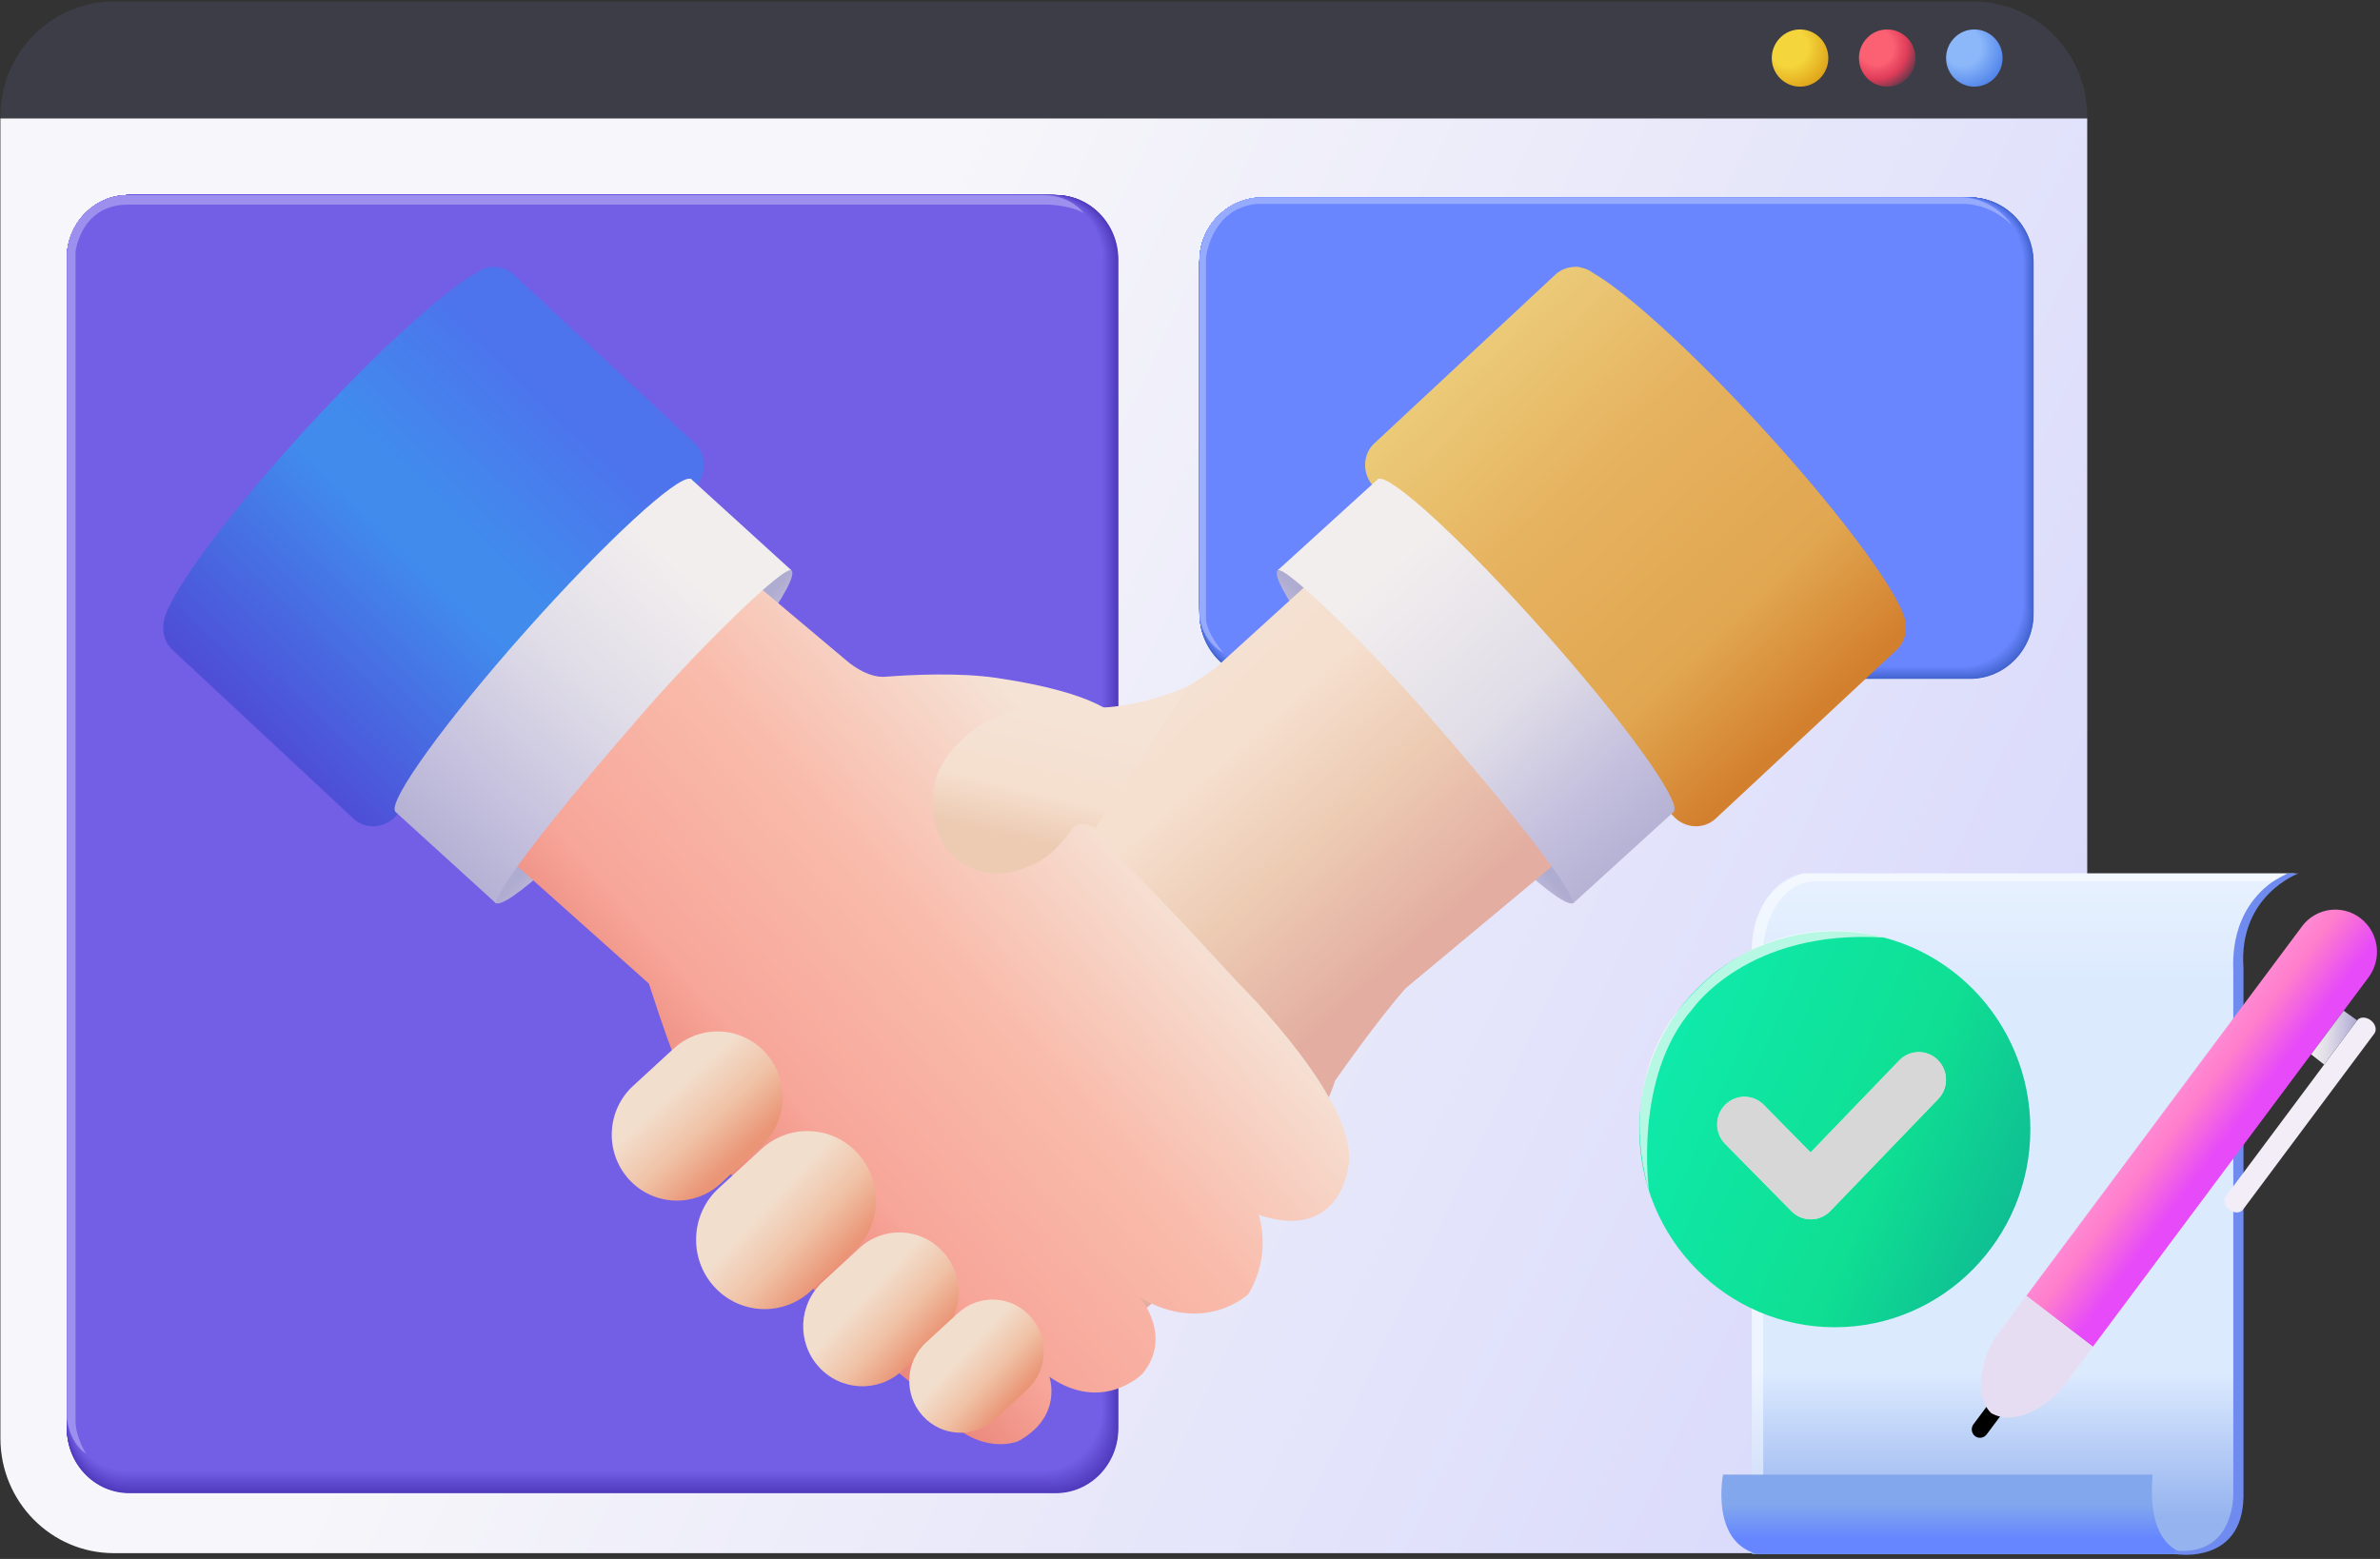 <svg width="493" height="323" viewBox="0 0 493 323" fill="none" xmlns="http://www.w3.org/2000/svg">
<rect x="0" y="0" width="493" height="323" fill="#333333" stroke="none"/>
<path d="M432.353 24.121C432.353 10.967 421.82 0.31 408.832 0.31H23.596C10.608 0.31 0.085 10.977 0.085 24.121V24.548H432.353V24.121Z" fill="#3C3D46"/>
<path d="M0.085 24.548V297.992C0.085 311.145 10.608 321.803 23.596 321.803H408.832C421.82 321.803 432.353 311.136 432.353 297.992V24.548H0.085Z" fill="url(#paint0_linear_26_1707)"/>
<path d="M421.258 127.129C421.258 134.607 415.355 140.662 408.064 140.662H261.654C254.363 140.662 248.46 134.607 248.46 127.129V54.433C248.46 46.955 254.363 40.9 261.654 40.9H408.064C415.355 40.9 421.258 46.955 421.258 54.433V127.119V127.129Z" fill="#4163CE"/>
<path d="M421.211 127.081C421.211 134.55 415.308 140.605 408.026 140.605H261.654C254.372 140.605 248.469 134.55 248.469 127.081V54.433C248.469 46.964 254.372 40.9 261.654 40.9H408.026C415.308 40.9 421.211 46.955 421.211 54.433V127.081Z" fill="#4264CF"/>
<path d="M421.164 127.034C421.164 134.503 415.261 140.557 407.98 140.557H261.654C254.372 140.557 248.469 134.503 248.469 127.034V54.424C248.469 46.955 254.372 40.9 261.654 40.9H407.98C415.261 40.9 421.164 46.955 421.164 54.424V127.034Z" fill="#4364D0"/>
<path d="M421.118 126.986C421.118 134.446 415.214 140.501 407.933 140.501H261.644C254.363 140.501 248.46 134.455 248.46 126.986V54.414C248.46 46.945 254.363 40.9 261.644 40.9H407.933C415.214 40.9 421.118 46.945 421.118 54.414V126.986Z" fill="#4465D1"/>
<path d="M421.071 126.948C421.071 134.408 415.167 140.453 407.895 140.453H261.644C254.363 140.453 248.469 134.408 248.469 126.948V54.405C248.469 46.945 254.372 40.9 261.644 40.9H407.895C415.176 40.9 421.071 46.945 421.071 54.405V126.939V126.948Z" fill="#4466D2"/>
<path d="M421.024 126.901C421.024 134.36 415.13 140.396 407.848 140.396H261.635C254.354 140.396 248.46 134.351 248.46 126.901V54.405C248.46 46.945 254.354 40.9 261.635 40.9H407.848C415.13 40.9 421.024 46.945 421.024 54.405V126.901Z" fill="#4567D3"/>
<path d="M420.986 126.853C420.986 134.303 415.092 140.349 407.811 140.349H261.635C254.363 140.349 248.46 134.313 248.46 126.853V54.395C248.46 46.945 254.354 40.9 261.635 40.9H407.811C415.083 40.9 420.986 46.936 420.986 54.395V126.853Z" fill="#4667D4"/>
<path d="M420.94 126.806C420.94 134.256 415.045 140.292 407.773 140.292H261.635C254.363 140.292 248.469 134.256 248.469 126.806V54.386C248.469 46.936 254.363 40.9 261.635 40.9H407.773C415.045 40.9 420.94 46.936 420.94 54.386V126.806Z" fill="#4768D5"/>
<path d="M420.893 126.759C420.893 134.199 414.998 140.235 407.727 140.235H261.635C254.363 140.235 248.469 134.199 248.469 126.759V54.376C248.469 46.936 254.363 40.9 261.635 40.9H407.727C414.998 40.9 420.893 46.936 420.893 54.376V126.759Z" fill="#4869D6"/>
<path d="M420.846 126.721C420.846 134.161 414.952 140.187 407.689 140.187H261.635C254.363 140.187 248.478 134.161 248.478 126.721V54.376C248.478 46.936 254.372 40.909 261.635 40.909H407.689C414.961 40.909 420.846 46.936 420.846 54.376V126.721Z" fill="#4969D7"/>
<path d="M420.799 126.673C420.799 134.114 414.905 140.14 407.642 140.14H261.626C254.363 140.14 248.469 134.114 248.469 126.673V54.367C248.469 46.926 254.363 40.9 261.626 40.9H407.642C414.905 40.9 420.799 46.926 420.799 54.367V126.673Z" fill="#496AD8"/>
<path d="M420.752 126.626C420.752 134.057 414.867 140.083 407.596 140.083H261.616C254.354 140.083 248.46 134.057 248.46 126.626V54.357C248.46 46.926 254.344 40.9 261.616 40.9H407.596C414.858 40.9 420.752 46.926 420.752 54.357V126.626Z" fill="#4A6BD9"/>
<path d="M420.705 126.578C420.705 134.009 414.82 140.026 407.558 140.026H261.616C254.354 140.026 248.469 134.009 248.469 126.578V54.348C248.469 46.917 254.354 40.9 261.616 40.9H407.558C414.82 40.9 420.705 46.917 420.705 54.348V126.578Z" fill="#4B6CDA"/>
<path d="M420.658 126.531C420.658 133.952 414.774 139.969 407.511 139.969H261.607C254.344 139.969 248.46 133.952 248.46 126.531V54.348C248.46 46.926 254.344 40.909 261.607 40.909H407.511C414.774 40.909 420.658 46.926 420.658 54.348V126.54V126.531Z" fill="#4C6CDB"/>
<path d="M420.612 126.493C420.612 133.914 414.727 139.931 407.464 139.931H261.607C254.344 139.931 248.46 133.914 248.46 126.493V54.338C248.46 46.917 254.344 40.9 261.607 40.9H407.464C414.727 40.9 420.612 46.917 420.612 54.338V126.493Z" fill="#4D6DDC"/>
<path d="M420.565 126.445C420.565 133.857 414.68 139.874 407.427 139.874H261.607C254.354 139.874 248.469 133.867 248.469 126.445V54.329C248.469 46.907 254.354 40.9 261.607 40.9H407.427C414.68 40.9 420.565 46.907 420.565 54.329V126.445Z" fill="#4E6EDD"/>
<path d="M420.518 126.398C420.518 133.81 414.633 139.817 407.38 139.817H261.597C254.344 139.817 248.46 133.81 248.46 126.398V54.319C248.46 46.907 254.344 40.9 261.597 40.9H407.38C414.633 40.9 420.518 46.907 420.518 54.319V126.398Z" fill="#4E6EDE"/>
<path d="M420.471 126.35C420.471 133.762 414.595 139.76 407.342 139.76H261.597C254.344 139.76 248.469 133.753 248.469 126.35V54.31C248.469 46.898 254.344 40.9 261.597 40.9H407.342C414.595 40.9 420.471 46.907 420.471 54.31V126.35Z" fill="#4F6FDF"/>
<path d="M420.424 126.303C420.424 133.705 414.549 139.713 407.296 139.713H261.588C254.335 139.713 248.46 133.715 248.46 126.303V54.31C248.46 46.907 254.335 40.9 261.588 40.9H407.296C414.549 40.9 420.424 46.898 420.424 54.31V126.313V126.303Z" fill="#5070E0"/>
<path d="M420.377 126.265C420.377 133.667 414.502 139.665 407.249 139.665H261.588C254.335 139.665 248.46 133.667 248.46 126.265V54.3C248.46 46.898 254.335 40.9 261.588 40.9H407.249C414.502 40.9 420.377 46.898 420.377 54.3V126.265Z" fill="#5171E1"/>
<path d="M420.34 126.218C420.34 133.611 414.464 139.608 407.221 139.608H261.597C254.354 139.608 248.478 133.611 248.478 126.218V54.291C248.478 46.898 254.354 40.9 261.597 40.9H407.221C414.464 40.9 420.34 46.898 420.34 54.291V126.218Z" fill="#5271E2"/>
<path d="M420.293 126.17C420.293 133.563 414.417 139.551 407.174 139.551H261.588C254.344 139.551 248.469 133.563 248.469 126.17V54.281C248.469 46.888 254.344 40.9 261.588 40.9H407.174C414.417 40.9 420.293 46.888 420.293 54.281V126.17Z" fill="#5372E3"/>
<path d="M420.246 126.123C420.246 133.516 414.371 139.504 407.127 139.504H261.579C254.335 139.504 248.46 133.516 248.46 126.123V54.281C248.46 46.888 254.335 40.9 261.579 40.9H407.127C414.371 40.9 420.246 46.888 420.246 54.281V126.132V126.123Z" fill="#5373E4"/>
<path d="M420.199 126.075C420.199 133.459 414.333 139.447 407.089 139.447H261.579C254.335 139.447 248.469 133.459 248.469 126.075V54.272C248.469 46.888 254.335 40.9 261.579 40.9H407.089C414.333 40.9 420.199 46.888 420.199 54.272V126.085V126.075Z" fill="#5473E5"/>
<path d="M420.152 126.037C420.152 133.421 414.286 139.4 407.043 139.4H261.569C254.326 139.4 248.46 133.421 248.46 126.037V54.262C248.46 46.879 254.326 40.9 261.569 40.9H407.043C414.286 40.9 420.152 46.879 420.152 54.262V126.028V126.037Z" fill="#5574E6"/>
<path d="M420.106 125.99C420.106 133.364 414.239 139.343 407.005 139.343H261.579C254.344 139.343 248.478 133.364 248.478 125.99V54.253C248.478 46.879 254.344 40.9 261.579 40.9H407.005C414.239 40.9 420.106 46.879 420.106 54.253V125.98V125.99Z" fill="#5675E6"/>
<path d="M420.059 125.942C420.059 133.316 414.192 139.295 406.958 139.295H261.569C254.335 139.295 248.469 133.316 248.469 125.942V54.253C248.469 46.879 254.335 40.9 261.569 40.9H406.958C414.192 40.9 420.059 46.879 420.059 54.253V125.942Z" fill="#5776E7"/>
<path d="M420.012 125.895C420.012 133.269 414.146 139.238 406.911 139.238H261.56C254.326 139.238 248.46 133.269 248.46 125.895V54.243C248.46 46.869 254.326 40.9 261.56 40.9H406.911C414.146 40.9 420.012 46.869 420.012 54.243V125.895Z" fill="#5876E8"/>
<path d="M419.965 125.857C419.965 133.221 414.099 139.191 406.874 139.191H261.56C254.326 139.191 248.469 133.221 248.469 125.857V54.234C248.469 46.869 254.335 40.9 261.56 40.9H406.874C414.108 40.9 419.965 46.869 419.965 54.234V125.847V125.857Z" fill="#5877E9"/>
<path d="M419.918 125.81C419.918 133.174 414.061 139.134 406.827 139.134H261.551C254.316 139.134 248.46 133.165 248.46 125.81V54.224C248.46 46.86 254.316 40.9 261.551 40.9H406.827C414.061 40.9 419.918 46.869 419.918 54.224V125.8V125.81Z" fill="#5978EA"/>
<path d="M419.871 125.762C419.871 133.117 414.014 139.086 406.78 139.086H261.541C254.316 139.086 248.45 133.127 248.45 125.762V54.224C248.45 46.869 254.307 40.9 261.541 40.9H406.78C414.005 40.9 419.871 46.86 419.871 54.224V125.762Z" fill="#5A78EB"/>
<path d="M419.824 125.715C419.824 133.07 413.968 139.03 406.743 139.03H261.551C254.326 139.03 248.469 133.07 248.469 125.715V54.215C248.469 46.86 254.326 40.9 261.551 40.9H406.743C413.968 40.9 419.824 46.86 419.824 54.215V125.715Z" fill="#5B79EC"/>
<path d="M419.778 125.667C419.778 133.013 413.921 138.973 406.696 138.973H261.541C254.316 138.973 248.46 133.013 248.46 125.667V54.205C248.46 46.86 254.316 40.9 261.541 40.9H406.696C413.921 40.9 419.778 46.86 419.778 54.205V125.667Z" fill="#5C7AED"/>
<path d="M419.731 125.629C419.731 132.975 413.874 138.925 406.658 138.925H261.541C254.316 138.925 248.469 132.975 248.469 125.629V54.196C248.469 46.85 254.326 40.9 261.541 40.9H406.658C413.883 40.9 419.731 46.85 419.731 54.196V125.62V125.629Z" fill="#5D7BEE"/>
<path d="M419.693 125.582C419.693 132.927 413.836 138.878 406.621 138.878H261.541C254.326 138.878 248.469 132.927 248.469 125.582V54.196C248.469 46.85 254.326 40.9 261.541 40.9H406.621C413.836 40.9 419.693 46.85 419.693 54.196V125.582Z" fill="#5D7BEF"/>
<path d="M419.646 125.534C419.646 132.87 413.799 138.821 406.574 138.821H261.532C254.316 138.821 248.46 132.87 248.46 125.534V54.186C248.46 46.85 254.307 40.9 261.532 40.9H406.574C413.79 40.9 419.646 46.85 419.646 54.186V125.534Z" fill="#5E7CF0"/>
<path d="M419.599 125.487C419.599 132.823 413.752 138.764 406.537 138.764H261.541C254.326 138.764 248.478 132.823 248.478 125.487V54.177C248.478 46.841 254.326 40.9 261.541 40.9H406.537C413.752 40.9 419.599 46.841 419.599 54.177V125.487Z" fill="#5F7DF1"/>
<path d="M419.553 125.439C419.553 132.766 413.705 138.707 406.49 138.707H261.532C254.316 138.707 248.469 132.766 248.469 125.439V54.167C248.469 46.841 254.316 40.9 261.532 40.9H406.49C413.705 40.9 419.553 46.841 419.553 54.167V125.439Z" fill="#607DF2"/>
<path d="M419.506 125.401C419.506 132.728 413.658 138.669 406.443 138.669H261.523C254.307 138.669 248.46 132.728 248.46 125.401V54.167C248.46 46.841 254.307 40.9 261.523 40.9H406.443C413.658 40.9 419.506 46.841 419.506 54.167V125.401Z" fill="#617EF3"/>
<path d="M419.459 125.354C419.459 132.681 413.611 138.612 406.405 138.612H261.522C254.316 138.612 248.469 132.681 248.469 125.354V54.158C248.469 46.831 254.316 40.9 261.522 40.9H406.405C413.611 40.9 419.459 46.831 419.459 54.158V125.354Z" fill="#627FF4"/>
<path d="M419.412 125.307C419.412 132.624 413.565 138.555 406.359 138.555H261.513C254.307 138.555 248.46 132.624 248.46 125.307V54.148C248.46 46.831 254.307 40.9 261.513 40.9H406.359C413.565 40.9 419.412 46.831 419.412 54.148V125.307Z" fill="#6280F5"/>
<path d="M419.365 125.259C419.365 132.576 413.527 138.498 406.321 138.498H261.513C254.307 138.498 248.469 132.567 248.469 125.259V54.139C248.469 46.822 254.307 40.9 261.513 40.9H406.321C413.527 40.9 419.365 46.831 419.365 54.139V125.259Z" fill="#6380F6"/>
<path d="M419.318 125.212C419.318 132.519 413.48 138.451 406.274 138.451H261.513C254.307 138.451 248.469 132.529 248.469 125.212V54.139C248.469 46.831 254.307 40.9 261.513 40.9H406.274C413.48 40.9 419.318 46.822 419.318 54.139V125.221V125.212Z" fill="#6481F7"/>
<path d="M419.272 125.174C419.272 132.481 413.434 138.403 406.227 138.403H261.504C254.298 138.403 248.46 132.481 248.46 125.174V54.129C248.46 46.822 254.298 40.9 261.504 40.9H406.227C413.434 40.9 419.272 46.822 419.272 54.129V125.174Z" fill="#6582F8"/>
<path d="M419.225 125.126C419.225 132.424 413.387 138.346 406.19 138.346H261.504C254.307 138.346 248.469 132.424 248.469 125.126V54.12C248.469 46.822 254.307 40.9 261.504 40.9H406.19C413.387 40.9 419.225 46.822 419.225 54.12V125.126Z" fill="#6682F9"/>
<path d="M419.178 125.079C419.178 132.377 413.34 138.289 406.143 138.289H261.494C254.298 138.289 248.46 132.377 248.46 125.079V54.11C248.46 46.812 254.298 40.9 261.494 40.9H406.143C413.34 40.9 419.178 46.812 419.178 54.11V125.079Z" fill="#6783FA"/>
<path d="M419.131 125.031C419.131 132.329 413.293 138.242 406.096 138.242H261.485C254.288 138.242 248.45 132.329 248.45 125.031V54.11C248.45 46.812 254.288 40.9 261.485 40.9H406.096C413.293 40.9 419.131 46.812 419.131 54.11V125.041V125.031Z" fill="#6784FB"/>
<path d="M419.093 124.984C419.093 132.272 413.265 138.185 406.068 138.185H261.494C254.297 138.185 248.469 132.272 248.469 124.984V54.101C248.469 46.812 254.297 40.9 261.494 40.9H406.068C413.265 40.9 419.093 46.812 419.093 54.101V124.993V124.984Z" fill="#6885FC"/>
<path d="M261.485 40.9H406.012C413.199 40.9 419.037 46.812 419.037 54.091V124.946C419.037 132.225 413.199 138.137 406.012 138.137H261.485C254.298 138.137 248.46 132.225 248.46 124.946V54.091C248.46 46.812 254.298 40.9 261.485 40.9Z" fill="#6985FD"/>
<path d="M261.485 40.9H405.974C413.162 40.9 418.99 46.812 418.99 54.082V124.889C418.99 132.168 413.152 138.071 405.974 138.071H261.485C254.297 138.071 248.469 132.159 248.469 124.889V54.082C248.469 46.803 254.307 40.9 261.485 40.9Z" fill="#6A86FE"/>
<path d="M231.648 295.999C231.648 303.382 225.857 309.371 218.716 309.371H26.773C19.633 309.371 13.851 303.382 13.851 295.999V53.778C13.851 46.395 19.642 40.406 26.773 40.406H218.726C225.866 40.406 231.658 46.395 231.658 53.778V295.999H231.648Z" fill="#4F39BC"/>
<path d="M231.573 295.904C231.573 303.278 225.782 309.266 218.651 309.266H26.764C19.623 309.266 13.841 303.287 13.841 295.904V53.769C13.841 46.395 19.623 40.406 26.764 40.406H218.641C225.782 40.406 231.564 46.385 231.564 53.769V295.904H231.573Z" fill="#503ABD"/>
<path d="M231.489 295.799C231.489 303.173 225.707 309.152 218.566 309.152H26.764C19.633 309.152 13.851 303.173 13.851 295.799V53.759C13.851 46.385 19.633 40.406 26.764 40.406H218.576C225.707 40.406 231.498 46.385 231.498 53.759V295.799H231.489Z" fill="#513BBE"/>
<path d="M231.414 295.705C231.414 303.069 225.632 309.048 218.501 309.048H26.754C19.623 309.048 13.841 303.079 13.841 295.705V53.75C13.841 46.385 19.623 40.406 26.754 40.406H218.491C225.623 40.406 231.404 46.376 231.404 53.75V295.705H231.414Z" fill="#523CBF"/>
<path d="M231.33 295.6C231.33 302.965 225.548 308.934 218.417 308.934H26.754C19.623 308.934 13.851 302.965 13.851 295.6V53.74C13.851 46.376 19.633 40.406 26.754 40.406H218.417C225.548 40.406 231.33 46.376 231.33 53.74V295.6Z" fill="#523DC0"/>
<path d="M231.245 295.505C231.245 302.86 225.463 308.83 218.341 308.83H26.745C19.623 308.83 13.841 302.87 13.841 295.505V53.731C13.841 46.376 19.613 40.406 26.745 40.406H218.341C225.473 40.406 231.245 46.366 231.245 53.731V295.505Z" fill="#533EC1"/>
<path d="M231.17 295.401C231.17 302.756 225.398 308.716 218.267 308.716H26.745C19.623 308.716 13.851 302.756 13.851 295.401V53.721C13.851 46.366 19.623 40.406 26.745 40.406H218.267C225.388 40.406 231.17 46.366 231.17 53.721V295.401Z" fill="#543EC2"/>
<path d="M231.086 295.306C231.086 302.651 225.313 308.602 218.191 308.602H26.735C19.613 308.602 13.841 302.651 13.841 295.306V53.712C13.841 46.366 19.613 40.406 26.735 40.406H218.191C225.313 40.406 231.086 46.366 231.086 53.712V295.306Z" fill="#553FC3"/>
<path d="M231.011 295.202C231.011 302.547 225.239 308.488 218.117 308.488H26.736C19.614 308.488 13.851 302.538 13.851 295.202V53.702C13.851 46.366 19.623 40.406 26.736 40.406H218.117C225.239 40.406 231.011 46.357 231.011 53.702V295.202Z" fill="#5640C4"/>
<path d="M230.926 295.107C230.926 302.443 225.154 308.384 218.042 308.384H26.726C19.613 308.384 13.841 302.443 13.841 295.107V53.693C13.841 46.357 19.613 40.406 26.726 40.406H218.032C225.145 40.406 230.917 46.357 230.917 53.693V295.107H230.926Z" fill="#5741C5"/>
<path d="M230.842 295.002C230.842 302.329 225.079 308.27 217.957 308.27H26.726C19.614 308.27 13.851 302.329 13.851 295.002V53.683C13.851 46.357 19.614 40.416 26.726 40.416H217.967C225.079 40.416 230.852 46.357 230.852 53.683V295.002H230.842Z" fill="#5742C6"/>
<path d="M230.767 294.898C230.767 302.224 225.004 308.156 217.892 308.156H26.717C19.604 308.156 13.841 302.215 13.841 294.898V53.674C13.841 46.347 19.604 40.416 26.717 40.416H217.882C224.995 40.416 230.758 46.357 230.758 53.674V294.907L230.767 294.898Z" fill="#5843C7"/>
<path d="M230.683 294.803C230.683 302.12 224.92 308.051 217.807 308.051H26.717C19.614 308.051 13.851 302.12 13.851 294.803V53.664C13.851 46.347 19.614 40.416 26.717 40.416H217.817C224.929 40.416 230.692 46.347 230.692 53.664V294.803H230.683Z" fill="#5944C8"/>
<path d="M230.598 294.699C230.598 302.016 224.835 307.938 217.732 307.938H26.707C19.604 307.938 13.841 302.006 13.841 294.699V53.655C13.841 46.338 19.604 40.416 26.707 40.416H217.732C224.835 40.416 230.598 46.347 230.598 53.655V294.708V294.699Z" fill="#5A45C9"/>
<path d="M230.524 294.604C230.524 301.911 224.761 307.833 217.658 307.833H26.707C19.604 307.833 13.851 301.911 13.851 294.604V53.645C13.851 46.338 19.604 40.416 26.707 40.416H217.658C224.761 40.416 230.524 46.338 230.524 53.645V294.604Z" fill="#5B46CA"/>
<path d="M230.439 294.499C230.439 301.807 224.685 307.719 217.582 307.719H26.698C19.595 307.719 13.841 301.797 13.841 294.499V53.636C13.841 46.328 19.595 40.416 26.698 40.416H217.582C224.685 40.416 230.439 46.338 230.439 53.636V294.509V294.499Z" fill="#5C47CB"/>
<path d="M230.364 294.404C230.364 301.702 224.611 307.615 217.508 307.615H26.698C19.604 307.615 13.851 301.702 13.851 294.404V53.626C13.851 46.328 19.604 40.416 26.698 40.416H217.508C224.601 40.416 230.364 46.328 230.364 53.626V294.404Z" fill="#5C47CC"/>
<path d="M230.28 294.3C230.28 301.589 224.526 307.501 217.432 307.501H26.689C19.595 307.501 13.841 301.589 13.841 294.3V53.617C13.841 46.328 19.595 40.416 26.689 40.416H217.432C224.526 40.416 230.28 46.328 230.28 53.617V294.31V294.3Z" fill="#5D48CD"/>
<path d="M230.196 294.205C230.196 301.494 224.442 307.397 217.358 307.397H26.689C19.595 307.397 13.851 301.494 13.851 294.205V53.607C13.851 46.319 19.595 40.416 26.689 40.416H217.358C224.451 40.416 230.196 46.319 230.196 53.607V294.205Z" fill="#5E49CE"/>
<path d="M230.121 294.101C230.121 301.38 224.376 307.283 217.282 307.283H26.679C19.595 307.283 13.841 301.38 13.841 294.101V53.598C13.841 46.319 19.585 40.416 26.679 40.416H217.273C224.367 40.416 230.111 46.319 230.111 53.598V294.11L230.121 294.101Z" fill="#5F4ACF"/>
<path d="M230.036 294.006C230.036 301.285 224.292 307.178 217.208 307.178H26.679C19.595 307.178 13.851 301.285 13.851 294.006V53.588C13.851 46.309 19.595 40.416 26.679 40.416H217.208C224.292 40.416 230.036 46.319 230.036 53.588V294.006Z" fill="#604BD0"/>
<path d="M229.952 293.901C229.952 301.171 224.208 307.064 217.123 307.064H26.67C19.585 307.064 13.841 301.171 13.841 293.901V53.579C13.841 46.309 19.585 40.416 26.67 40.416H217.123C224.208 40.416 229.952 46.309 229.952 53.579V293.911V293.901Z" fill="#614CD1"/>
<path d="M229.877 293.807C229.877 301.076 224.133 306.96 217.058 306.96H26.67C19.586 306.96 13.851 301.076 13.851 293.807V53.569C13.851 46.3 19.595 40.416 26.67 40.416H217.058C224.142 40.416 229.877 46.309 229.877 53.569V293.807Z" fill="#614DD1"/>
<path d="M229.793 293.702C229.793 300.962 224.048 306.846 216.973 306.846H26.66C19.585 306.846 13.841 300.962 13.841 293.702V53.55C13.841 46.29 19.576 40.406 26.66 40.406H216.973C224.048 40.406 229.793 46.29 229.793 53.55V293.702Z" fill="#624ED2"/>
<path d="M229.718 293.607C229.718 300.858 223.983 306.742 216.908 306.742H26.661C19.586 306.742 13.851 300.858 13.851 293.607V53.541C13.851 46.29 19.586 40.406 26.661 40.406H216.898C223.973 40.406 229.708 46.29 229.708 53.541V293.598L229.718 293.607Z" fill="#634FD3"/>
<path d="M229.633 293.503C229.633 300.753 223.898 306.628 216.823 306.628H26.651C19.576 306.628 13.841 300.753 13.841 293.503V53.531C13.841 46.281 19.576 40.406 26.651 40.406H216.823C223.898 40.406 229.633 46.281 229.633 53.531V293.503Z" fill="#6450D4"/>
<path d="M229.549 293.408C229.549 300.649 223.814 306.523 216.749 306.523H26.651C19.576 306.523 13.851 300.649 13.851 293.408V53.522C13.851 46.281 19.586 40.406 26.651 40.406H216.749C223.824 40.406 229.549 46.281 229.549 53.522V293.398V293.408Z" fill="#6551D5"/>
<path d="M229.474 293.304C229.474 300.545 223.739 306.41 216.673 306.41H26.642C19.576 306.41 13.841 300.545 13.841 293.304V53.512C13.841 46.271 19.567 40.406 26.642 40.406H216.673C223.739 40.406 229.474 46.271 229.474 53.512V293.304Z" fill="#6551D6"/>
<path d="M229.39 293.199C229.39 300.431 223.664 306.296 216.599 306.296H26.642C19.576 306.296 13.851 300.431 13.851 293.199V53.503C13.851 46.271 19.576 40.406 26.642 40.406H216.599C223.664 40.406 229.39 46.271 229.39 53.503V293.199Z" fill="#6652D7"/>
<path d="M229.305 293.104C229.305 300.336 223.58 306.191 216.514 306.191H26.632C19.567 306.191 13.841 300.336 13.841 293.104V53.493C13.841 46.262 19.567 40.406 26.632 40.406H216.514C223.58 40.406 229.305 46.262 229.305 53.493V293.104Z" fill="#6753D8"/>
<path d="M229.231 293C229.231 300.222 223.505 306.077 216.449 306.077H26.633C19.576 306.077 13.851 300.222 13.851 293V53.484C13.851 46.262 19.576 40.406 26.633 40.406H216.449C223.505 40.406 229.231 46.262 229.231 53.484V293Z" fill="#6854D9"/>
<path d="M229.146 292.905C229.146 300.127 223.42 305.973 216.364 305.973H26.623C19.567 305.973 13.841 300.127 13.841 292.905V53.474C13.841 46.262 19.557 40.406 26.623 40.406H216.364C223.42 40.406 229.146 46.252 229.146 53.474V292.905Z" fill="#6955DA"/>
<path d="M229.071 292.801C229.071 300.013 223.355 305.859 216.299 305.859H26.623C19.567 305.859 13.851 300.013 13.851 292.801V53.465C13.851 46.252 19.567 40.406 26.623 40.406H216.299C223.355 40.406 229.071 46.252 229.071 53.465V292.801Z" fill="#6A56DB"/>
<path d="M228.987 292.706C228.987 299.909 223.27 305.755 216.214 305.755H26.613C19.557 305.755 13.841 299.918 13.841 292.706V53.455C13.841 46.252 19.557 40.406 26.613 40.406H216.214C223.27 40.406 228.987 46.252 228.987 53.455V292.706Z" fill="#6A57DC"/>
<path d="M228.903 292.601C228.903 299.804 223.186 305.641 216.139 305.641H26.614C19.567 305.641 13.851 299.804 13.851 292.601V53.446C13.851 46.243 19.567 40.406 26.614 40.406H216.139C223.186 40.406 228.903 46.243 228.903 53.446V292.601Z" fill="#6B58DD"/>
<path d="M228.828 292.506C228.828 299.7 223.111 305.536 216.064 305.536H26.604C19.558 305.536 13.851 299.709 13.851 292.506V53.436C13.851 46.243 19.567 40.406 26.604 40.406H216.064C223.111 40.406 228.828 46.243 228.828 53.436V292.506Z" fill="#6C59DE"/>
<path d="M228.743 292.402C228.743 299.596 223.027 305.423 215.99 305.423H26.604C19.558 305.423 13.851 299.596 13.851 292.402V53.427C13.851 46.233 19.558 40.406 26.604 40.406H215.99C223.036 40.406 228.743 46.233 228.743 53.427V292.402Z" fill="#6D5ADF"/>
<path d="M228.659 292.307C228.659 299.491 222.952 305.318 215.905 305.318H26.595C19.558 305.318 13.851 299.491 13.851 292.307V53.417C13.851 46.233 19.558 40.406 26.595 40.406H215.915C222.952 40.406 228.668 46.233 228.668 53.417V292.307H228.659Z" fill="#6E5AE0"/>
<path d="M228.584 292.203C228.584 299.387 222.877 305.204 215.84 305.204H26.595C19.558 305.204 13.851 299.387 13.851 292.203V53.408C13.851 46.233 19.558 40.406 26.595 40.406H215.84C222.877 40.406 228.584 46.224 228.584 53.408V292.203Z" fill="#6F5BE1"/>
<path d="M228.5 292.108C228.5 299.282 222.793 305.1 215.755 305.1H26.586C19.548 305.1 13.851 299.282 13.851 292.108V53.398C13.851 46.224 19.558 40.406 26.586 40.406H215.755C222.793 40.406 228.5 46.224 228.5 53.398V292.108Z" fill="#6F5CE2"/>
<path d="M228.424 292.003C228.424 299.169 222.718 304.986 215.689 304.986H26.576C19.538 304.986 13.841 299.178 13.841 292.003V53.389C13.841 46.224 19.538 40.406 26.576 40.406H215.68C222.718 40.406 228.415 46.214 228.415 53.389V292.003H228.424Z" fill="#705DE3"/>
<path d="M228.34 291.908C228.34 299.074 222.643 304.882 215.605 304.882H26.576C19.548 304.882 13.851 299.074 13.851 291.908V53.38C13.851 46.214 19.548 40.406 26.576 40.406H215.605C222.633 40.406 228.34 46.214 228.34 53.38V291.908Z" fill="#715EE4"/>
<path d="M228.256 291.804C228.256 298.96 222.558 304.768 215.53 304.768H26.567C19.538 304.768 13.841 298.969 13.841 291.804V53.37C13.841 46.214 19.538 40.406 26.567 40.406H215.53C222.558 40.406 228.256 46.205 228.256 53.37V291.804Z" fill="#725FE5"/>
<path opacity="0.3" d="M224.489 44.165C224.489 44.165 221.949 40.444 216.149 40.425H25.264C25.264 40.425 14.947 41.137 13.851 52.051V293.864C13.851 293.864 14.235 298.799 17.852 301.238C17.852 301.238 15.509 297.593 15.65 294.025V52.203C15.65 52.203 16.634 42.694 26.108 42.4H217.133C217.133 42.4 221.79 42.513 224.48 44.165H224.489Z" fill="white"/>
<path d="M378.724 12.03C378.724 15.305 376.1 17.952 372.867 17.952C369.634 17.952 367.01 15.295 367.01 12.03C367.01 8.766 369.634 6.099 372.867 6.099C376.1 6.099 378.724 8.756 378.724 12.03Z" fill="url(#paint1_radial_26_1707)"/>
<path d="M396.772 12.03C396.772 15.305 394.148 17.952 390.915 17.952C387.682 17.952 385.068 15.295 385.068 12.03C385.068 8.766 387.682 6.099 390.915 6.099C394.148 6.099 396.772 8.756 396.772 12.03Z" fill="url(#paint2_radial_26_1707)"/>
<path d="M414.82 12.03C414.82 15.305 412.196 17.952 408.973 17.952C405.749 17.952 403.116 15.295 403.116 12.03C403.116 8.766 405.74 6.099 408.973 6.099C412.206 6.099 414.82 8.756 414.82 12.03Z" fill="url(#paint3_radial_26_1707)"/>
<path opacity="0.3" d="M416.694 46.594C416.694 46.594 413.349 41.166 406.349 40.881H260.004C260.004 40.881 250.006 41.593 248.469 52.905V128.372C248.469 128.372 249.218 132.994 253.407 135.233C253.407 135.233 250.099 131.456 249.818 128.448V53.408C249.818 53.408 250.811 43.102 260.463 42.238H406.63C406.63 42.238 412.046 42.001 416.694 46.594Z" fill="white"/>
<path d="M291.809 155.818C308.751 174.846 324.063 188.825 326.013 187.041C327.962 185.257 315.817 168.392 298.875 149.364C281.932 130.336 266.62 116.357 264.671 118.141C262.722 119.925 274.866 136.79 291.809 155.818Z" fill="url(#paint4_linear_26_1707)"/>
<path d="M136.796 155.818C119.854 174.846 104.542 188.825 102.593 187.041C100.643 185.257 112.788 168.392 129.731 149.364C146.673 130.336 161.985 116.357 163.934 118.141C165.883 119.925 153.739 136.79 136.796 155.818Z" fill="url(#paint5_linear_26_1707)"/>
<path d="M300.158 94.406L251.88 138.299C251.88 138.299 240.953 146.868 231.789 147.58C231.789 147.58 212.41 142.939 203.948 153.644C203.948 153.644 194.436 161.853 201.83 173.982C201.83 173.982 208.174 185.399 218.388 180.407C218.388 180.407 224.376 178.262 225.435 172.198C225.435 172.198 219.794 188.967 174.692 206.458C174.692 206.458 203.938 266.057 227.553 279.258C227.553 279.258 269.488 246.782 276.534 223.939C276.534 223.939 284.837 211.962 291.181 204.75L351.792 154.252L300.14 94.387L300.158 94.406Z" fill="url(#paint6_linear_26_1707)"/>
<path d="M121.559 91.626L175.413 136.923C175.413 136.923 179.518 140.614 183.547 140.206C188.223 139.846 198.503 139.267 206.543 140.472C228.303 143.727 231.179 148.501 232.997 149.915C234.337 150.949 208.849 157.659 210.357 158.836C228.125 172.692 241.019 186.832 256.546 203.715C256.546 203.715 282.485 229.292 279.196 242.255C279.196 242.255 277.293 257.316 260.726 251.698C260.726 251.698 263.621 259.642 258.608 268.107C258.608 268.107 249.631 276.705 236.155 268.847C236.155 268.847 243.024 276.923 236.661 284.63C236.661 284.63 228.462 292.934 217.376 285.265C217.376 285.265 220.281 293.475 210.929 298.599C210.929 298.599 201.015 302.936 191.841 288.777C191.841 288.777 159.089 266.864 141.838 223.503C141.838 223.503 140.751 223.417 134.407 203.791L70.029 146.299L121.578 91.644L121.559 91.626Z" fill="url(#paint7_linear_26_1707)"/>
<path d="M158.621 218.178C163.625 223.768 163.213 232.404 157.693 237.482L149.278 245.216C143.759 250.284 135.231 249.866 130.218 244.286C125.214 238.696 125.626 230.06 131.146 224.983L139.561 217.248C145.08 212.181 153.607 212.598 158.621 218.178Z" fill="url(#paint8_linear_26_1707)"/>
<path d="M177.756 239.067C183.023 244.951 182.592 254.042 176.782 259.376L167.926 267.509C162.116 272.843 153.148 272.406 147.873 266.522C142.606 260.638 143.037 251.546 148.847 246.213L157.703 238.08C163.512 232.746 172.49 233.183 177.756 239.067Z" fill="url(#paint9_linear_26_1707)"/>
<path d="M195.383 259.423C199.937 264.51 199.562 272.358 194.539 276.971L186.893 284.003C181.879 288.615 174.111 288.236 169.557 283.149C165.002 278.072 165.377 270.214 170.4 265.601L178.047 258.569C183.069 253.957 190.819 254.336 195.373 259.423H195.383Z" fill="url(#paint10_linear_26_1707)"/>
<path d="M213.459 272.785C217.395 277.179 217.076 283.984 212.728 287.979L206.103 294.063C201.764 298.058 195.045 297.726 191.1 293.322C187.165 288.928 187.483 282.124 191.831 278.138L198.456 272.055C202.795 268.059 209.514 268.391 213.45 272.795L213.459 272.785Z" fill="url(#paint11_linear_26_1707)"/>
<path d="M246.21 142.123C246.21 142.123 234.731 147.599 223.374 146.527C223.374 146.527 206.853 144.6 199.187 153.426C199.187 153.426 188.598 161.559 195.355 174.893C195.355 174.893 201.961 185.864 215.446 178.376C215.446 178.376 218.351 177.038 222.586 171.145C222.586 171.145 224.639 170.015 226.878 171.619" fill="url(#paint12_linear_26_1707)"/>
<path d="M143.899 91.844L106.425 56.901C105.301 55.857 103.886 55.335 102.452 55.306C102.096 55.221 101.637 55.268 101.065 55.439C100.137 55.638 99.247 56.037 98.451 56.654C91.544 60.659 78.069 72.873 63.76 88.456C46.461 107.303 33.932 124.566 33.857 129.359C33.623 131.285 34.241 133.269 35.731 134.654L73.206 169.598C75.689 171.923 79.634 171.686 82.005 169.076L144.105 100.755C146.476 98.145 146.383 94.15 143.899 91.834V91.844Z" fill="url(#paint13_linear_26_1707)"/>
<path d="M143.356 99.445C143.356 99.445 143.309 99.36 143.281 99.322C143.243 99.293 143.196 99.275 143.15 99.256L143.056 99.17L143.028 99.199C140.282 98.496 125.439 112.162 109.068 130.545C92.331 149.345 80.281 166.029 81.874 168.136L81.855 168.155L102.761 187.183C102.761 187.183 100.906 184.858 133.254 147.647C145.305 133.791 162.603 116.945 163.953 118.179L143.346 99.426L143.356 99.445Z" fill="url(#paint14_linear_26_1707)"/>
<path d="M284.706 91.844L322.18 56.901C323.304 55.857 324.719 55.335 326.153 55.306C326.509 55.221 326.968 55.268 327.54 55.439C328.468 55.638 329.358 56.037 330.154 56.654C337.061 60.659 350.536 72.873 364.845 88.456C382.144 107.303 394.673 124.566 394.748 129.359C394.982 131.285 394.364 133.269 392.874 134.654L355.4 169.598C352.916 171.923 348.971 171.686 346.6 169.076L284.49 100.755C282.119 98.145 282.213 94.15 284.696 91.834L284.706 91.844Z" fill="url(#paint15_linear_26_1707)"/>
<path d="M285.249 99.445C285.249 99.445 285.296 99.36 285.324 99.322C285.362 99.293 285.409 99.275 285.455 99.256L285.549 99.17L285.577 99.199C288.323 98.496 303.166 112.162 319.537 130.545C336.274 149.345 348.325 166.029 346.732 168.136L346.75 168.155L325.844 187.183C325.844 187.183 327.699 184.858 295.351 147.647C283.3 133.791 266.002 116.945 264.652 118.179L285.259 99.426L285.249 99.445Z" fill="url(#paint16_linear_26_1707)"/>
<path d="M362.887 321.983H449.848C449.848 321.983 463.417 323.767 464.214 308.64V199.074C464.214 199.074 462.743 183.956 475.431 180.958H373.654C373.654 180.958 362.484 181.84 362.887 199.634V303.449" fill="url(#paint17_linear_26_1707)"/>
<path d="M363.946 321.983H453.288C453.288 321.983 444.441 321.737 445.913 305.527H356.918C356.918 305.527 354.209 319.316 363.936 321.983H363.946Z" fill="url(#paint18_linear_26_1707)"/>
<path d="M451.132 322.05C451.132 322.05 464.467 324.024 464.72 310.149V200.564C463.614 185.513 476.134 180.958 476.134 180.958H473.894C473.894 180.958 461.862 185.19 462.612 201.324V309.048C462.612 309.048 463.268 322.572 450.411 321.262C450.411 321.262 450.542 322.05 451.132 322.05Z" fill="#6F8BEF"/>
<path opacity="0.5" d="M473.857 180.958H373.654C373.654 180.958 361.969 183.472 362.868 198.761V305.527H365.248L365.127 197.195C365.127 197.195 365.511 184.26 375.069 182.609H470.867L473.857 180.958Z" fill="white"/>
<path d="M411.512 297.214C410.941 297.973 409.863 298.125 409.113 297.555C408.364 296.967 408.214 295.885 408.776 295.116L413.658 288.578C414.23 287.809 415.308 287.667 416.067 288.236C416.816 288.815 416.966 289.906 416.404 290.666L411.522 297.204L411.512 297.214Z" fill="black"/>
<path d="M488.953 190.239C485.139 187.316 479.713 188.085 476.837 191.947L468.965 202.501L419.731 268.487L433.524 279.04L482.759 213.054L490.631 202.501C493.507 198.638 492.758 193.153 488.944 190.239H488.953Z" fill="url(#paint19_linear_26_1707)"/>
<path d="M419.74 268.487L413.649 276.658C410.763 280.52 408.542 288.948 412.449 292.782C417.491 295.686 424.566 291.073 427.443 287.211L433.543 279.04L419.749 268.487H419.74Z" fill="#E7DDF2"/>
<path d="M464.617 250.626C464.036 251.395 462.78 251.404 461.796 250.645C460.812 249.886 460.466 248.661 461.047 247.893L488.26 211.412C488.831 210.653 490.087 210.643 491.08 211.393C492.064 212.152 492.402 213.377 491.83 214.145L464.626 250.616L464.617 250.626Z" fill="#F2EDF7"/>
<path d="M488.26 211.412L481.428 220.57L478.729 218.454L485.477 209.419L488.26 211.412Z" fill="url(#paint20_linear_26_1707)"/>
<path d="M420.574 233.97C420.574 256.624 402.441 274.997 380.064 274.997C357.686 274.997 339.563 256.633 339.563 233.97C339.563 211.308 357.695 192.944 380.064 192.944C402.432 192.944 420.574 211.308 420.574 233.97Z" fill="url(#paint21_linear_26_1707)"/>
<path d="M375.097 252.638C373.598 252.638 372.155 252.03 371.096 250.958L357.349 236.998C355.147 234.758 355.156 231.142 357.367 228.912C359.579 226.682 363.149 226.691 365.351 228.921L375.05 238.782L393.408 219.716C395.591 217.457 399.162 217.41 401.392 219.611C403.622 221.813 403.669 225.438 401.495 227.697L379.136 250.91C378.086 252.002 376.634 252.628 375.125 252.638H375.097Z" fill="white"/>
<g style="mix-blend-mode:multiply" opacity="0.75">
<path d="M375.097 252.638C373.598 252.638 372.155 252.03 371.096 250.958L357.349 236.998C355.147 234.758 355.156 231.142 357.367 228.912C359.579 226.682 363.149 226.691 365.351 228.921L375.05 238.782L393.408 219.716C395.591 217.457 399.162 217.41 401.392 219.611C403.622 221.813 403.669 225.438 401.495 227.697L379.136 250.91C378.086 252.002 376.634 252.628 375.125 252.638H375.097Z" fill="#C9C9C9"/>
</g>
<path opacity="0.7" d="M390.24 194.253C390.24 194.253 366.335 186.016 347.865 209.087C347.865 209.087 334.793 223.028 341.587 246.82C341.587 246.82 338.223 223.142 350.62 209.011C350.62 209.011 362.025 192.412 390.24 194.263V194.253Z" fill="white"/>
<defs>
<linearGradient id="paint0_linear_26_1707" x1="42.628" y1="83.9" x2="433.78" y2="270.302" gradientUnits="userSpaceOnUse">
<stop offset="0.27" stop-color="#F7F6FA"/>
<stop offset="1" stop-color="#D6D7FB"/>
</linearGradient>
<radialGradient id="paint1_radial_26_1707" cx="0" cy="0" r="1" gradientUnits="userSpaceOnUse" gradientTransform="translate(370.543 9.8) scale(8.837 8.949)">
<stop offset="0.43" stop-color="#F4D63C"/>
<stop offset="1" stop-color="#E1A51B"/>
</radialGradient>
<radialGradient id="paint2_radial_26_1707" cx="0" cy="0" r="1" gradientUnits="userSpaceOnUse" gradientTransform="translate(388.601 9.8) scale(8.837 8.949)">
<stop offset="0.4" stop-color="#FB6173"/>
<stop offset="0.74" stop-color="#DF3C59"/>
<stop offset="1" stop-color="#73384B"/>
</radialGradient>
<radialGradient id="paint3_radial_26_1707" cx="0" cy="0" r="1" gradientUnits="userSpaceOnUse" gradientTransform="translate(406.649 9.8) scale(8.837 8.949)">
<stop offset="0.42" stop-color="#8CB8FA"/>
<stop offset="1" stop-color="#5386EB"/>
</radialGradient>
<linearGradient id="paint4_linear_26_1707" x1="278.478" y1="167.866" x2="295.806" y2="152.552" gradientUnits="userSpaceOnUse">
<stop stop-color="#F2EEEE"/>
<stop offset="0.36" stop-color="#E0DDE8"/>
<stop offset="0.74" stop-color="#C4BFDD"/>
<stop offset="0.98" stop-color="#AFACD1"/>
</linearGradient>
<linearGradient id="paint5_linear_26_1707" x1="150.121" y1="167.835" x2="132.793" y2="152.521" gradientUnits="userSpaceOnUse">
<stop stop-color="#F2EEEE"/>
<stop offset="0.36" stop-color="#E0DDE8"/>
<stop offset="0.74" stop-color="#C4BFDD"/>
<stop offset="0.98" stop-color="#AFACD1"/>
</linearGradient>
<linearGradient id="paint6_linear_26_1707" x1="221.93" y1="140.5" x2="283.829" y2="210.198" gradientUnits="userSpaceOnUse">
<stop stop-color="#F5E3D6"/>
<stop offset="0.36" stop-color="#F5DFCE"/>
<stop offset="0.63" stop-color="#EDCBB3"/>
<stop offset="0.95" stop-color="#E3AEA1"/>
</linearGradient>
<linearGradient id="paint7_linear_26_1707" x1="218.585" y1="154.366" x2="128.007" y2="233.345" gradientUnits="userSpaceOnUse">
<stop stop-color="#F5E3D6"/>
<stop offset="0.37" stop-color="#F9BCAC"/>
<stop offset="0.74" stop-color="#F7A699"/>
<stop offset="0.95" stop-color="#E88075"/>
</linearGradient>
<linearGradient id="paint8_linear_26_1707" x1="133.621" y1="219.244" x2="152.8" y2="239.93" gradientUnits="userSpaceOnUse">
<stop stop-color="#F2DECD"/>
<stop offset="0.32" stop-color="#F2DECD"/>
<stop offset="0.67" stop-color="#F0C2A6"/>
<stop offset="1" stop-color="#EA9576"/>
</linearGradient>
<linearGradient id="paint9_linear_26_1707" x1="152.734" y1="243.146" x2="173.248" y2="262.217" gradientUnits="userSpaceOnUse">
<stop stop-color="#F2DECD"/>
<stop offset="0.32" stop-color="#F2DECD"/>
<stop offset="0.67" stop-color="#F0C2A6"/>
<stop offset="1" stop-color="#EA9576"/>
</linearGradient>
<linearGradient id="paint10_linear_26_1707" x1="173.753" y1="262.942" x2="191.483" y2="279.418" gradientUnits="userSpaceOnUse">
<stop stop-color="#F2DECD"/>
<stop offset="0.32" stop-color="#F2DECD"/>
<stop offset="0.67" stop-color="#F0C2A6"/>
<stop offset="1" stop-color="#EA9576"/>
</linearGradient>
<linearGradient id="paint11_linear_26_1707" x1="194.751" y1="275.824" x2="210.092" y2="290.083" gradientUnits="userSpaceOnUse">
<stop stop-color="#F2DECD"/>
<stop offset="0.32" stop-color="#F2DECD"/>
<stop offset="0.67" stop-color="#F0C2A6"/>
<stop offset="1" stop-color="#EA9576"/>
</linearGradient>
<linearGradient id="paint12_linear_26_1707" x1="220.637" y1="149.023" x2="213.17" y2="180.403" gradientUnits="userSpaceOnUse">
<stop stop-color="#F5E3D6"/>
<stop offset="0.5" stop-color="#F5DFCE"/>
<stop offset="0.81" stop-color="#EDCBB3"/>
<stop offset="0.95" stop-color="#EDCBB3"/>
</linearGradient>
<linearGradient id="paint13_linear_26_1707" x1="130.068" y1="68.165" x2="51.829" y2="148.991" gradientUnits="userSpaceOnUse">
<stop offset="0.18" stop-color="#4D73ED"/>
<stop offset="0.47" stop-color="#418BED"/>
<stop offset="0.58" stop-color="#418BED"/>
<stop offset="1" stop-color="#4E4ED7"/>
</linearGradient>
<linearGradient id="paint14_linear_26_1707" x1="141.763" y1="118.388" x2="85.197" y2="181.243" gradientUnits="userSpaceOnUse">
<stop stop-color="#F2EEEE"/>
<stop offset="0.36" stop-color="#E0DDE8"/>
<stop offset="0.74" stop-color="#C4BFDD"/>
<stop offset="0.98" stop-color="#AFACD1"/>
</linearGradient>
<linearGradient id="paint15_linear_26_1707" x1="303.401" y1="72.123" x2="376.931" y2="149.754" gradientUnits="userSpaceOnUse">
<stop stop-color="#EBCB79"/>
<stop offset="0.36" stop-color="#E6B25F"/>
<stop offset="0.74" stop-color="#E1A650"/>
<stop offset="0.98" stop-color="#D3802E"/>
</linearGradient>
<linearGradient id="paint16_linear_26_1707" x1="286.842" y1="118.379" x2="343.418" y2="181.242" gradientUnits="userSpaceOnUse">
<stop stop-color="#F2EEEE"/>
<stop offset="0.45" stop-color="#E0DDE8"/>
<stop offset="0.74" stop-color="#C4BFDD"/>
<stop offset="1" stop-color="#AFACD1"/>
</linearGradient>
<linearGradient id="paint17_linear_26_1707" x1="419.15" y1="178.006" x2="419.15" y2="314.486" gradientUnits="userSpaceOnUse">
<stop stop-color="#E9F2FE"/>
<stop offset="0.19" stop-color="#DCEAFE"/>
<stop offset="0.78" stop-color="#DCEAFE"/>
<stop offset="1" stop-color="#95B3EF"/>
</linearGradient>
<linearGradient id="paint18_linear_26_1707" x1="404.934" y1="318.804" x2="404.934" y2="289.318" gradientUnits="userSpaceOnUse">
<stop stop-color="#6586FF"/>
<stop offset="0.24" stop-color="#82A7ED"/>
<stop offset="0.8" stop-color="#82A7ED"/>
<stop offset="1" stop-color="#6586FF"/>
</linearGradient>
<linearGradient id="paint19_linear_26_1707" x1="446.413" y1="223.225" x2="461.995" y2="234.924" gradientUnits="userSpaceOnUse">
<stop stop-color="#FF97DF"/>
<stop offset="0.5" stop-color="#FF7ECB"/>
<stop offset="1" stop-color="#E64AF9"/>
</linearGradient>
<linearGradient id="paint20_linear_26_1707" x1="479.146" y1="214.504" x2="487.885" y2="215.371" gradientUnits="userSpaceOnUse">
<stop stop-color="#F2EEEE"/>
<stop offset="0.36" stop-color="#E0DDE8"/>
<stop offset="0.74" stop-color="#C4BFDD"/>
<stop offset="0.98" stop-color="#AFACD1"/>
</linearGradient>
<linearGradient id="paint21_linear_26_1707" x1="346.216" y1="218.767" x2="420.598" y2="251.332" gradientUnits="userSpaceOnUse">
<stop stop-color="#0FE9A9"/>
<stop offset="0.6" stop-color="#0FDF93"/>
<stop offset="1" stop-color="#0FBB93"/>
</linearGradient>
</defs>
</svg>
